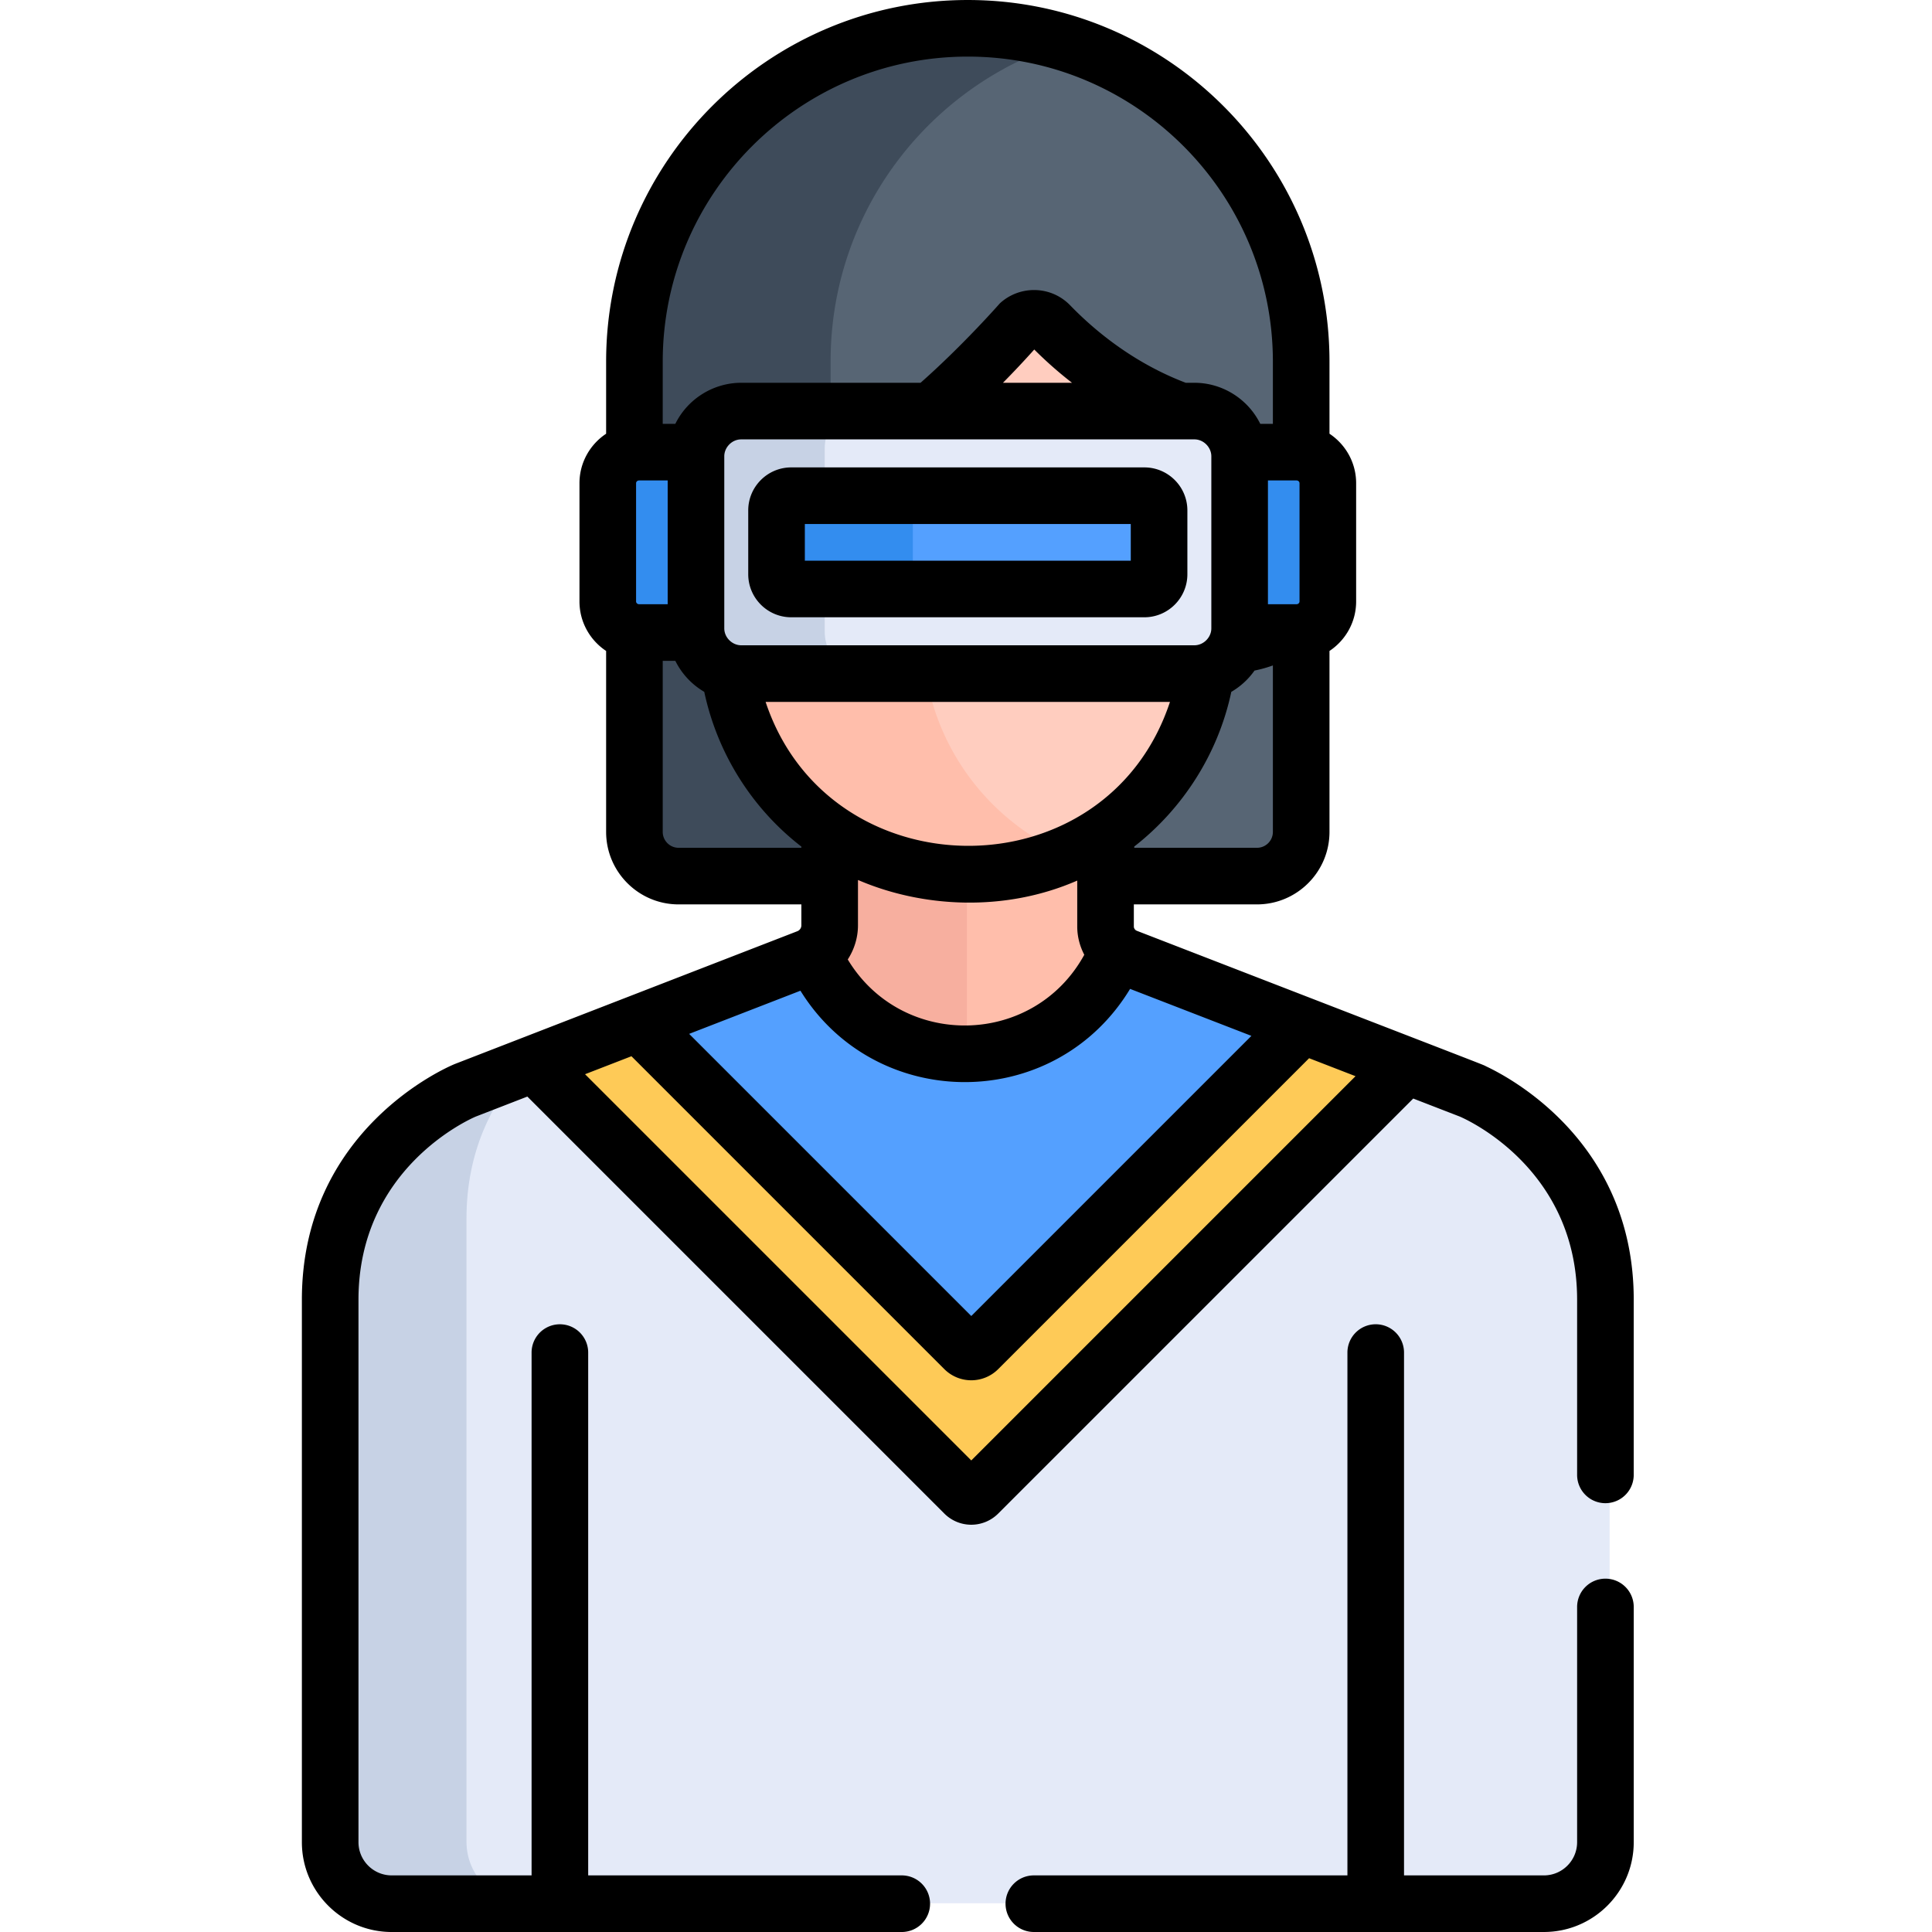 <svg height="512pt" viewBox="-80 0 512 512.002" width="512pt" xmlns="http://www.w3.org/2000/svg"><path d="M177.594 7.383c-48.797 0-88.348 39.554-88.348 88.347v124.614c0 6.469 5.246 11.715 11.715 11.715h40.137v-.47h73.109v.47h40.023c6.47 0 11.715-5.246 11.715-11.715V95.73c0-48.793-39.55-88.347-88.351-88.347zm0 0" fill="#576574"/><path d="M140.121 220.344V95.73c0-39.949 26.52-73.687 62.91-84.613a88.215 88.215 0 0 0-25.437-3.738c-48.797 0-88.348 39.558-88.348 88.351v124.614c0 6.469 5.246 11.71 11.715 11.71h40.137v-.464h7.492c-4.887-1.406-8.469-5.906-8.469-11.246zm0 0M214.207 231.59v.469h40.023a11.61 11.61 0 0 0 3.25-.47zm0 0" fill="#3e4b5a"/><path d="M176.64 281.566c19.258 0 35.837-11.453 43.317-27.914l-.293-.113a8.707 8.707 0 0 1-5.562-8.121v-27.7c-10.356 7.145-22.895 11.34-36.399 11.34-14.133 0-26.555-3.882-36.71-10.37v26.417a9.162 9.162 0 0 1-5.856 8.547l-1.532.594c7.602 16.14 24.008 27.32 43.036 27.32zm0 0" fill="#ffbeab"/><path d="M176.238 229.031c-13.523-.258-25.441-4.082-35.246-10.344v26.418a9.168 9.168 0 0 1-5.855 8.547l-1.535.594c7.554 16.027 23.785 27.156 42.636 27.313zm0 0" fill="#f7af9f"/><path d="M310.805 288.836l-18.453-7.149-112 112a2.6 2.6 0 0 1-3.672 0L64.16 281.168l-19.773 7.668S8.62 303.539 8.62 344.312v143.766c0 9.004 7.297 16.3 16.3 16.3H330.27c9.003 0 16.3-7.296 16.3-16.3V344.313c0-40.774-35.765-55.477-35.765-55.477zm0 0" fill="#e4eaf8"/><path d="M43.621 488.078V322.95c0-17.8 6.816-30.629 14.496-39.437l-13.73 5.324S8.62 303.539 8.62 344.312v143.766c0 9.004 7.297 16.3 16.3 16.3h35c-9 0-16.3-7.296-16.3-16.3zm0 0" fill="#c7d2e5"/><path d="M264.758 271l-84.406 84.41a2.6 2.6 0 0 1-3.672 0l-84.934-84.937-29.027 11.254 113.96 113.96a2.596 2.596 0 0 0 3.669 0l113.441-113.44zm0 0" fill="#feca57"/><path d="M176.68 357.41a2.6 2.6 0 0 0 3.672 0l85.847-85.851-46.535-18.02a8.63 8.63 0 0 1-2.465-1.48c-6.535 15.906-22.172 27.109-40.43 27.109-17.953 0-33.367-10.832-40.09-26.309a9.127 9.127 0 0 1-1.542.793l-44.832 17.38zm0 0" fill="#54a0ff"/><path d="M237.332 109.926c-7.84-2.383-23.2-8.656-38-23.918-2.414-2.488-6.367-2.305-8.582.215-10.367 11.824-38.258 40.722-73.21 53.629a5.839 5.839 0 0 0-3.817 5.476v23.3c0 32.895 25.773 62.962 64.785 62.962 34.719 0 62.96-28.246 62.96-62.961v-53.117a5.835 5.835 0 0 0-4.136-5.586zm0 0" fill="#ffcdbf"/><path d="M164.598 168.629v-57.016c-12.844 10.64-29.004 21.57-47.059 28.239a5.839 5.839 0 0 0-3.816 5.476v23.3c0 32.895 25.773 62.966 64.785 62.966a62.604 62.604 0 0 0 24.527-4.977c-22.566-9.582-38.437-31.969-38.437-57.988zm0 0" fill="#ffbeab"/><path d="M105.559 166.406V120.81c0-.375.023-.743.058-1.106H90.422c-4.527 0-8.234 3.707-8.234 8.238v31.332c0 4.532 3.707 8.239 8.234 8.239h15.195a11.574 11.574 0 0 1-.058-1.106zm0 0" fill="#54a0ff"/><path d="M98.52 159.273v-31.332c0-4.14 3.101-7.586 7.093-8.148 0-.031 0-.059.004-.09H90.422c-4.527 0-8.234 3.707-8.234 8.238v31.332c0 4.532 3.707 8.235 8.234 8.235h15.195c-.004-.028-.004-.059-.004-.09-3.992-.563-7.093-4.004-7.093-8.145zm0 0" fill="#338def"/><path d="M264.77 119.703h-15.192c.035.363.055.73.055 1.106v45.597c0 .371-.024.739-.055 1.102h15.192c4.53 0 8.238-3.703 8.238-8.235v-31.335c0-4.528-3.707-8.235-8.238-8.235zm0 0" fill="#54a0ff"/><path d="M265.969 166.406V120.81c0-.344-.024-.68-.051-1.016a8.592 8.592 0 0 0-1.148-.09h-15.192c.031.363.055.73.055 1.106v45.597c0 .371-.024.739-.055 1.102h15.192c.39 0 .77-.035 1.148-.09.027-.332.05-.668.05-1.012zm0 0" fill="#338def"/><path d="M239.648 106.82H115.543c-6.59 0-11.984 5.395-11.984 11.989v48.597c0 6.59 5.394 11.985 11.984 11.985h124.105c6.594 0 11.985-5.395 11.985-11.985V118.81c0-6.594-5.39-11.989-11.985-11.989zm0 0" fill="#e4eaf8"/><path d="M138.563 167.406V118.81c0-6.594 5.39-11.989 11.984-11.989h-35c-6.594 0-11.988 5.395-11.988 11.989v48.597c0 6.59 5.394 11.985 11.988 11.985h35c-6.594 0-11.984-5.395-11.984-11.985zm0 0" fill="#c7d2e5"/><path d="M224.379 131.246h-93.566a3.908 3.908 0 0 0-3.907 3.906v16.91a3.904 3.904 0 0 0 3.906 3.903h93.567a3.904 3.904 0 0 0 3.906-3.903v-16.91a3.908 3.908 0 0 0-3.906-3.906zm0 0" fill="#54a0ff"/><path d="M161.91 152.063v-16.91a3.905 3.905 0 0 1 3.906-3.907h-35.004a3.908 3.908 0 0 0-3.906 3.906v16.91a3.904 3.904 0 0 0 3.906 3.903h35.004a3.902 3.902 0 0 1-3.906-3.903zm0 0" fill="#338def"/><path d="M284.582 350.945a7.5 7.5 0 0 0-7.5 7.504V497H193.98c-4.144 0-7.5 3.355-7.5 7.5s3.356 7.5 7.5 7.5h135.172c13.125 0 23.805-10.676 23.805-23.8v-62.337a7.5 7.5 0 0 0-7.504-7.5 7.5 7.5 0 0 0-7.5 7.5V488.2c0 4.852-3.945 8.801-8.8 8.801h-37.071V358.45a7.503 7.503 0 0 0-7.5-7.505zm0 0M118.29 135.27v16.91c0 6.289 5.116 11.406 11.405 11.406h93.567c6.289 0 11.406-5.117 11.406-11.406v-16.91c0-6.29-5.117-11.403-11.406-11.403h-93.567c-6.289-.004-11.406 5.113-11.406 11.403zm15 3.597h86.374v9.719H133.29zm0 0"/><path d="M352.957 344.434c0-41.036-31.84-58.399-39.039-61.801-1.805-.852 7.16 2.687-92.668-35.973-.387-.148-.77-.594-.77-1.125v-5.86h32.633c10.594 0 19.215-8.616 19.215-19.214v-47.953c4.25-2.82 7.063-7.645 7.063-13.113v-31.336c0-5.473-2.813-10.297-7.063-13.118v-19.09c0-52.855-43-95.851-95.851-95.851-52.852 0-95.848 42.996-95.848 95.852v19.09c-4.25 2.82-7.063 7.644-7.063 13.117v31.336c0 5.468 2.813 10.293 7.063 13.113v47.957c0 10.594 8.617 19.21 19.21 19.21h32.532v5.552a1.68 1.68 0 0 1-1.062 1.554c-38.508 14.926-85.418 33.114-90.75 35.18l-.141.059C38.766 282.7 0 299.156 0 344.434v143.765c0 13.125 10.68 23.805 23.8 23.805h135.177a7.5 7.5 0 0 0 7.5-7.504 7.5 7.5 0 0 0-7.5-7.5H75.875V358.45a7.5 7.5 0 1 0-15 0V497H23.801c-4.852 0-8.801-3.95-8.801-8.8V344.433c0-34.707 29.293-47.762 31.074-48.524l13.68-5.305L170.258 401.11a10.087 10.087 0 0 0 14.277 0l109.988-109.984 12.348 4.781c1.984.852 31.082 13.934 31.082 48.524v46.43a7.5 7.5 0 1 0 15 0v-46.426zM122.895 186.012h107.16c-16.922 51.199-90.371 50.515-107.16 0zm84.453 67.011c-13.434 24.489-48.325 25.059-62.684 1.247 1.719-2.649 2.707-5.778 2.707-9.047v-11.825c.012-.062.02-.125.031-.187 16.903 7.281 38.727 8.61 58.078.152v12.172c0 2.656.676 5.215 1.868 7.488zm29.183-136.582c2.453 0 4.485 2.114 4.485 4.485v45.597c0 2.43-2.098 4.485-4.485 4.485H116.426c-2.364 0-4.485-2.031-4.485-4.485v-45.597c0-2.367 2.016-4.485 4.485-4.485zm-50.734-15a243.065 243.065 0 0 0 8.293-8.816c3.34 3.336 6.7 6.258 10.004 8.816zm71.531 119.02a4.22 4.22 0 0 1-4.215 4.215H220.59v-.336c12.77-9.953 22.203-24.438 25.719-40.988a19.55 19.55 0 0 0 6.152-5.645 33.25 33.25 0 0 0 4.867-1.36zm6.371-93.129c.364.027.688.36.688.727v31.336c0 .363-.32.69-.684.722l-.086.012h-7.601v-32.805h7.601c.028 0 .055.004.082.008zM95.63 95.852C95.629 51.27 131.899 15 176.477 15c44.582 0 80.851 36.27 80.851 80.852v16.472h-3.34c-3.293-6.652-10.09-10.883-17.457-10.883h-2.297c-10.625-4.03-21.293-10.898-30.636-20.535-5.13-5.289-13.426-5.316-18.633-.504 0 0-9.684 11.043-21.008 21.04h-47.531c-7.2 0-14.094 4.09-17.457 10.882h-3.34zm-6.379 64.265c-.363-.035-.684-.36-.684-.722v-31.336c0-.375.332-.707.704-.727a.845.845 0 0 0 .035-.008h7.636v32.805h-7.593a6.924 6.924 0 0 1-.098-.012zm10.59 64.559c-2.32 0-4.211-1.89-4.211-4.215v-45.332h3.336c.012.02.023.035.031.055 1.7 3.41 4.363 6.25 7.64 8.164 3.56 16.73 13.016 31.203 25.735 41.007v.32zm32.285 37.875c19.414 31.351 64.66 32.418 85.555 2.3a53.02 53.02 0 0 0 1.804-2.785l21.239 8.223 10.914 4.227-74.239 74.242-74.77-74.77zm45.273 124.484L75.043 284.68l12.297-4.766 82.918 82.918a10.09 10.09 0 0 0 14.277 0l82.395-82.394 12.3 4.765zm0 0"/></svg>